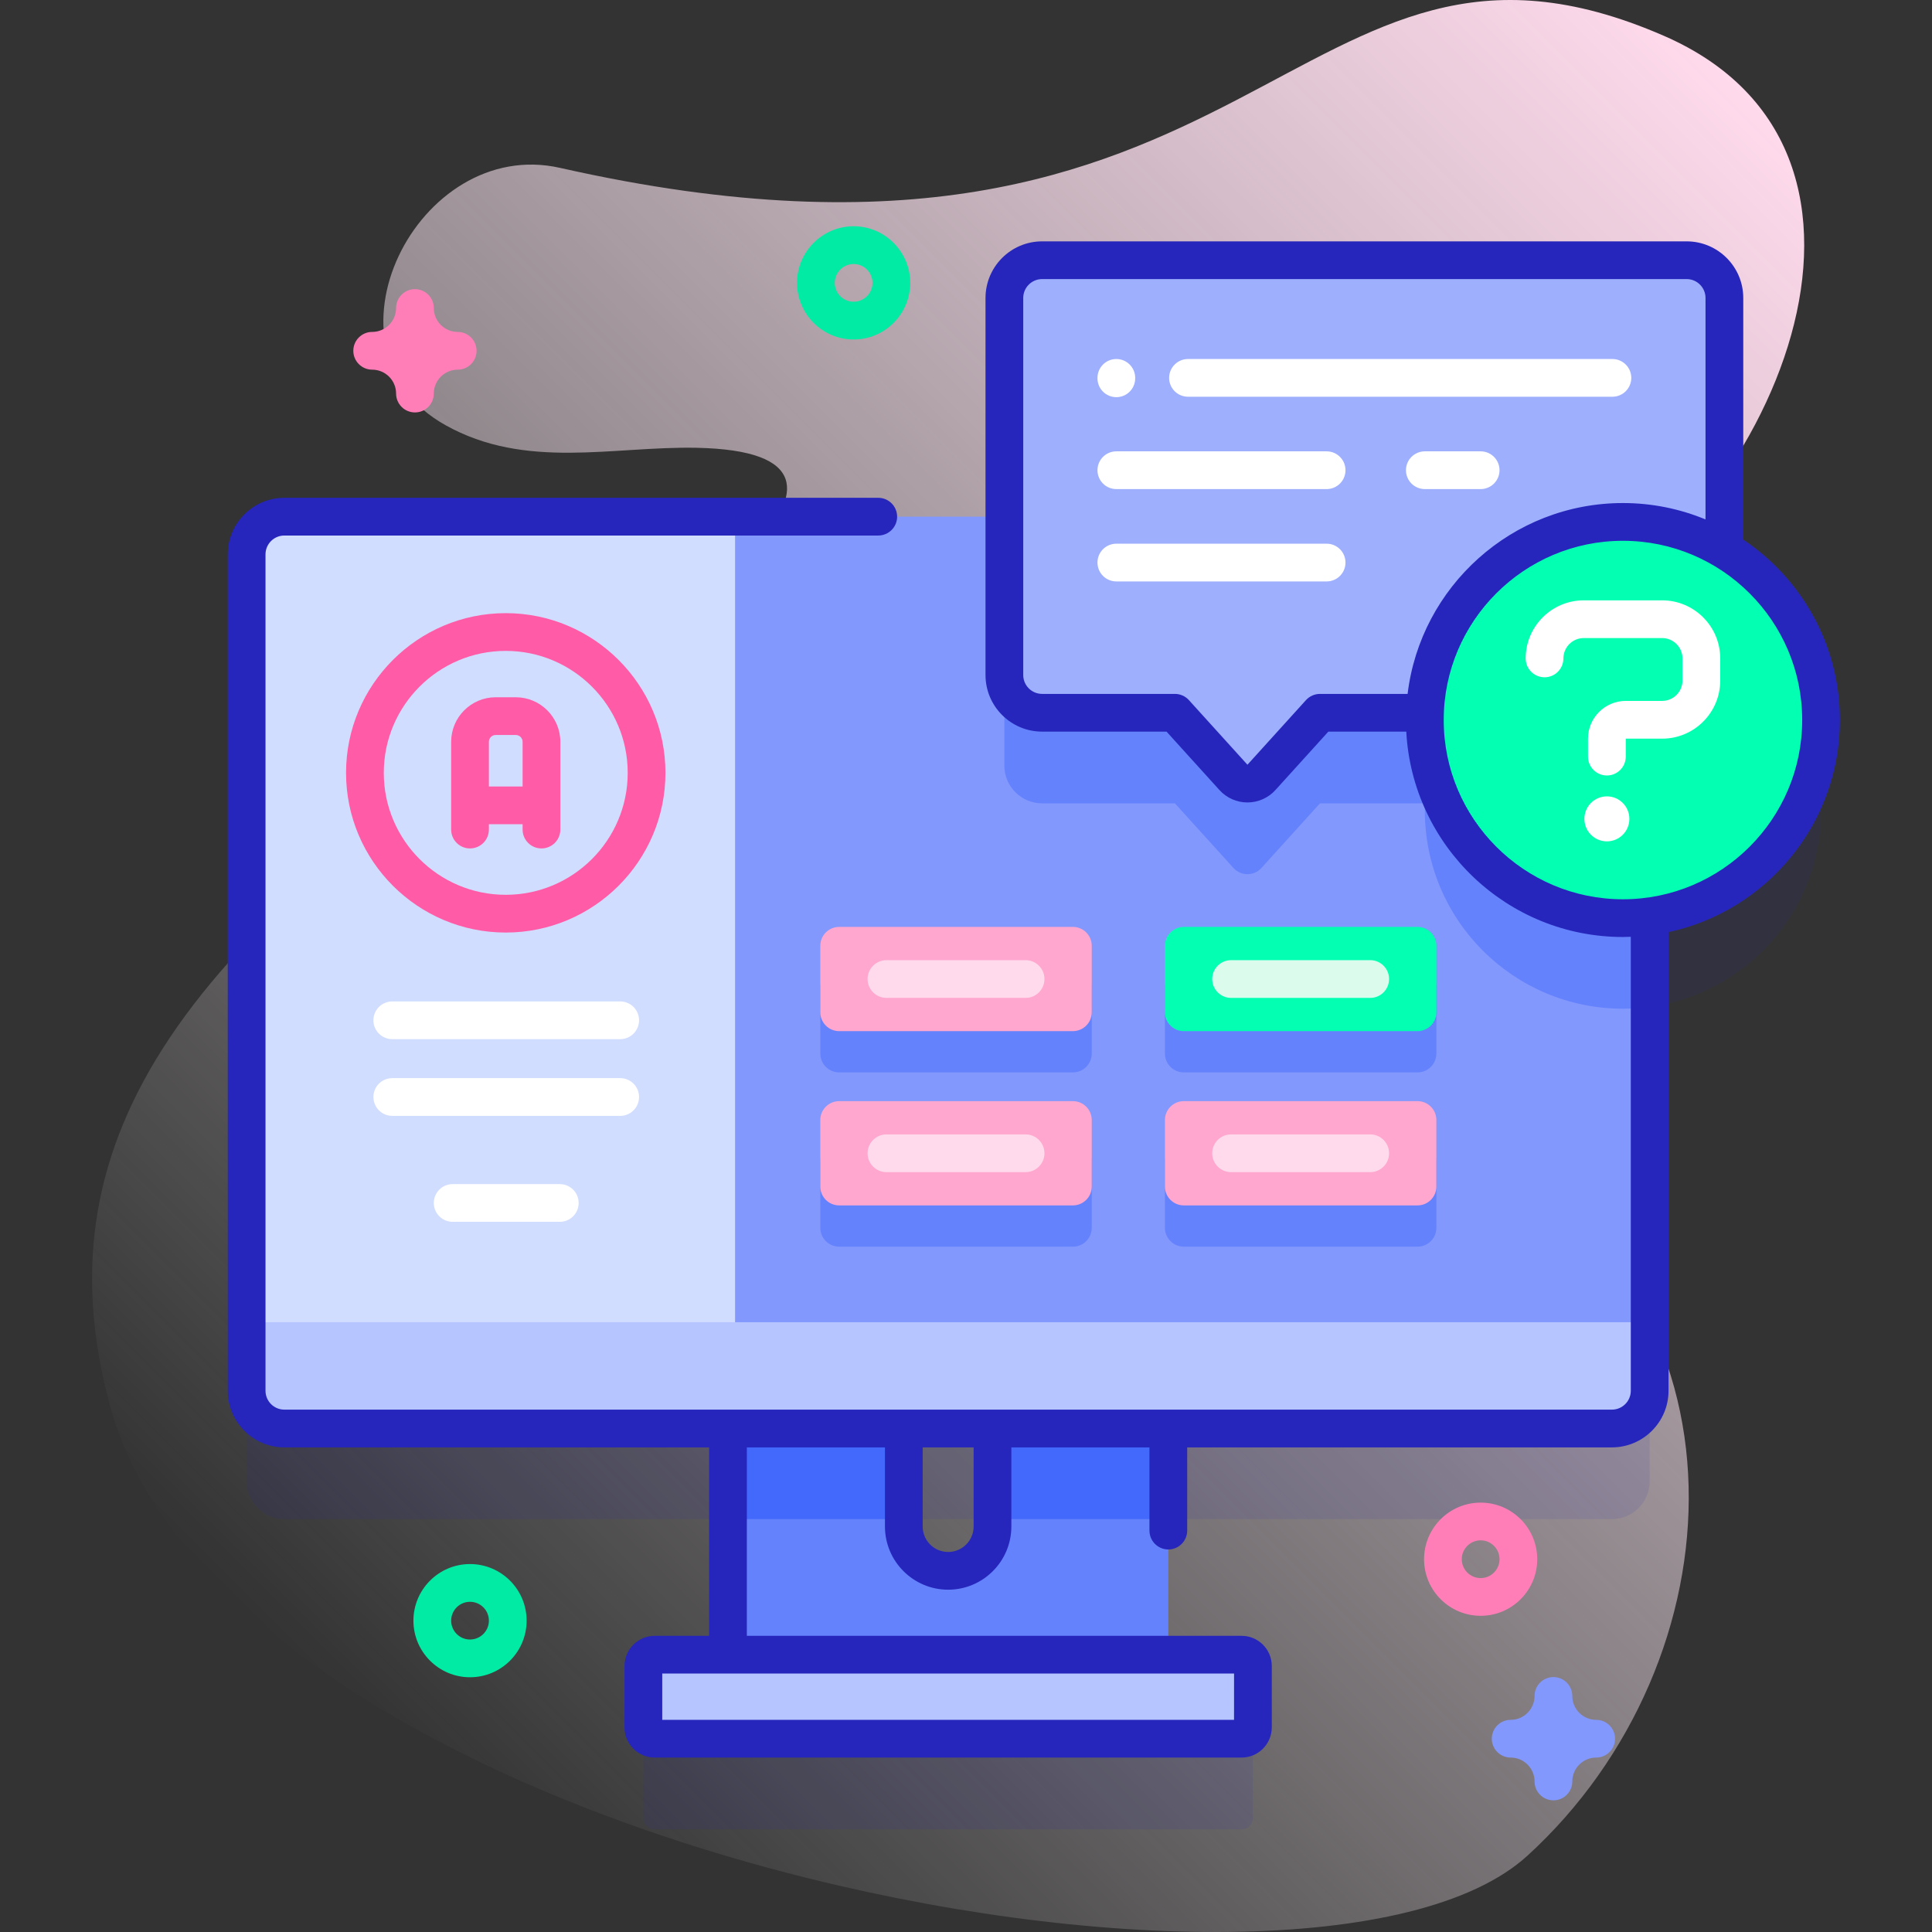 <svg width="80" height="80" viewBox="0 0 80 80" fill="none" xmlns="http://www.w3.org/2000/svg">
<rect x="0" y="0" width="80" height="80" fill="#333333" stroke="none"/>
<path d="M64.289 26.194C73.437 21.468 79.946 6.301 68.904 1.486C53.428 -5.26 52.333 13.532 23.189 6.951C17.294 5.62 12.847 14.472 18.442 17.603C21.774 19.469 25.374 18.473 28.841 18.542C38.174 18.73 27.573 26.063 24.056 28.278C6.636 39.247 1.825 47.745 4.505 58.027C9.318 76.492 54.166 85.137 63.251 76.838C72.065 68.785 72.88 53.837 61.284 47.541C56.529 44.959 50.535 45.696 46.118 42.832C35.958 36.245 58.598 29.134 64.289 26.194Z" fill="url(#paint0_linear_843_78603)"/>
<path opacity="0.1" d="M75.406 33.565C75.406 30.57 73.8 27.951 71.403 26.519V16.088C71.403 15.226 70.705 14.525 69.841 14.525H43.15C42.288 14.525 41.588 15.226 41.588 16.088V25.144H11.775C10.912 25.144 10.213 25.843 10.213 26.706V61.339C10.213 62.202 10.912 62.902 11.775 62.902H30.144V72.267H27.109C26.851 72.267 26.641 72.477 26.641 72.736V75.277C26.641 75.536 26.851 75.746 27.109 75.746H51.412C51.671 75.746 51.881 75.536 51.881 75.277V72.736C51.881 72.477 51.671 72.267 51.412 72.267H48.378V62.902H66.746C67.609 62.902 68.309 62.202 68.309 61.339V41.691C72.316 41.151 75.406 37.72 75.406 33.565ZM41.097 66.959C41.097 67.973 40.275 68.795 39.261 68.795C38.247 68.795 37.425 67.973 37.425 66.959V62.902H41.097V66.959Z" fill="#2626BC"/>
<path d="M48.378 57.886V68.517H30.144V57.886H37.425V63.209C37.425 64.223 38.247 65.045 39.261 65.045C40.275 65.045 41.097 64.223 41.097 63.209V57.886H48.378Z" fill="#6582FD"/>
<path d="M30.144 57.886H37.425V62.901H30.144V57.886Z" fill="#4369FC"/>
<path d="M41.097 57.886H48.378V62.901H41.097V57.886Z" fill="#4369FC"/>
<path d="M51.412 68.517H27.109C26.85 68.517 26.64 68.727 26.64 68.986V71.527C26.64 71.786 26.85 71.996 27.109 71.996H51.412C51.671 71.996 51.881 71.786 51.881 71.527V68.986C51.881 68.727 51.671 68.517 51.412 68.517Z" fill="#B6C4FF"/>
<path d="M66.746 59.152H11.775C10.912 59.152 10.213 58.452 10.213 57.589V22.956C10.213 22.093 10.912 21.394 11.775 21.394H66.746C67.609 21.394 68.309 22.093 68.309 22.956V57.589C68.309 58.452 67.609 59.152 66.746 59.152Z" fill="#8298FD"/>
<path d="M68.309 41.691V22.956C68.309 22.093 67.609 21.394 66.746 21.394H41.588V31.702C41.588 32.565 42.288 33.264 43.15 33.264H48.65L51.075 35.941C51.385 36.283 51.922 36.283 52.233 35.941L54.658 33.264H59.007C59.003 33.364 58.999 33.464 58.999 33.565C58.999 38.095 62.672 41.768 67.203 41.768C67.578 41.768 67.947 41.74 68.309 41.691Z" fill="#6582FD"/>
<path d="M30.438 21.394H11.775C10.912 21.394 10.213 22.093 10.213 22.956V57.589C10.213 58.452 10.912 59.152 11.775 59.152H30.438V21.394Z" fill="#D1DDFF"/>
<path d="M10.213 54.749V57.589C10.213 58.452 10.912 59.152 11.775 59.152H66.746C67.609 59.152 68.309 58.452 68.309 57.589V54.749H10.213Z" fill="#B6C4FF"/>
<path d="M71.403 12.338V27.952C71.403 28.814 70.705 29.515 69.841 29.515H54.658L52.233 32.191C51.922 32.533 51.385 32.533 51.075 32.191L48.65 29.515H43.15C42.288 29.515 41.588 28.814 41.588 27.952V12.338C41.588 11.476 42.288 10.775 43.15 10.775H69.841C70.705 10.775 71.403 11.476 71.403 12.338Z" fill="#9EAFFD"/>
<path d="M66.767 16.428H49.193C48.761 16.428 48.411 16.079 48.411 15.647C48.411 15.216 48.761 14.866 49.193 14.866H66.767C67.198 14.866 67.548 15.216 67.548 15.647C67.548 16.079 67.198 16.428 66.767 16.428Z" fill="white"/>
<path d="M61.311 20.252H58.999C58.568 20.252 58.218 19.902 58.218 19.471C58.218 19.039 58.568 18.689 58.999 18.689H61.311C61.742 18.689 62.092 19.039 62.092 19.471C62.092 19.902 61.742 20.252 61.311 20.252Z" fill="white"/>
<path d="M54.933 20.252H46.225C45.793 20.252 45.444 19.902 45.444 19.471C45.444 19.039 45.793 18.689 46.225 18.689H54.933C55.364 18.689 55.714 19.039 55.714 19.471C55.714 19.902 55.364 20.252 54.933 20.252Z" fill="white"/>
<path d="M54.933 24.076H46.225C45.793 24.076 45.444 23.726 45.444 23.294C45.444 22.863 45.793 22.513 46.225 22.513H54.933C55.364 22.513 55.714 22.863 55.714 23.294C55.714 23.726 55.364 24.076 54.933 24.076Z" fill="white"/>
<path d="M46.225 16.446C45.793 16.446 45.444 16.097 45.444 15.665V15.647C45.444 15.216 45.793 14.866 46.225 14.866C46.657 14.866 47.006 15.216 47.006 15.647V15.665C47.006 16.097 46.657 16.446 46.225 16.446Z" fill="white"/>
<path d="M67.203 38.018C71.733 38.018 75.406 34.345 75.406 29.815C75.406 25.284 71.733 21.612 67.203 21.612C62.672 21.612 58.999 25.284 58.999 29.815C58.999 34.345 62.672 38.018 67.203 38.018Z" fill="#02FFB2"/>
<path d="M76.187 29.815C76.187 26.702 74.596 23.955 72.185 22.343V12.338C72.185 11.045 71.133 9.994 69.841 9.994H43.152C41.859 9.994 40.808 11.045 40.808 12.338V27.952C40.808 29.244 41.859 30.295 43.152 30.295H48.304L50.496 32.715C50.791 33.041 51.212 33.228 51.651 33.228H51.653C52.093 33.228 52.515 33.042 52.812 32.715L55.004 30.295H58.231C58.482 35.027 62.41 38.799 67.203 38.799C67.312 38.799 67.42 38.795 67.528 38.791V57.589C67.528 58.02 67.177 58.37 66.746 58.37H11.775C11.344 58.37 10.994 58.02 10.994 57.589V22.956C10.994 22.526 11.344 22.175 11.775 22.175H36.366C36.798 22.175 37.148 21.825 37.148 21.394C37.148 20.962 36.798 20.613 36.366 20.613H11.775C10.483 20.613 9.431 21.664 9.431 22.956V57.589C9.431 58.881 10.483 59.933 11.775 59.933H29.362V67.736H27.109C26.42 67.736 25.859 68.296 25.859 68.986V71.527C25.859 72.216 26.42 72.777 27.109 72.777H51.412C52.101 72.777 52.662 72.216 52.662 71.527V68.986C52.662 68.296 52.101 67.736 51.412 67.736H30.925V59.933H36.644V63.209C36.644 64.652 37.818 65.826 39.261 65.826C40.704 65.826 41.878 64.652 41.878 63.209V59.933H47.597V63.379C47.597 63.81 47.946 64.16 48.378 64.16C48.809 64.16 49.159 63.81 49.159 63.379V59.933H66.746C68.039 59.933 69.09 58.881 69.09 57.589V38.598C73.141 37.728 76.187 34.121 76.187 29.815ZM51.099 71.214H27.422V69.298H51.1L51.099 71.214ZM40.316 63.209C40.316 63.791 39.843 64.264 39.261 64.264C38.679 64.264 38.206 63.791 38.206 63.209V59.933H40.316V63.209ZM54.658 28.733C54.437 28.733 54.227 28.826 54.079 28.989L51.654 31.666L49.229 28.989C49.081 28.826 48.871 28.733 48.65 28.733H43.152C42.721 28.733 42.37 28.382 42.37 27.952V12.338C42.37 11.907 42.721 11.556 43.152 11.556H69.841C70.271 11.556 70.622 11.907 70.622 12.338V21.508C69.567 21.072 68.413 20.83 67.203 20.83C62.615 20.83 58.822 24.288 58.286 28.733H54.658ZM67.203 37.237C63.11 37.237 59.781 33.907 59.781 29.815C59.781 25.722 63.11 22.393 67.203 22.393C71.295 22.393 74.625 25.722 74.625 29.815C74.625 33.907 71.295 37.237 67.203 37.237Z" fill="#2626BC"/>
<path d="M66.538 34.839C67.052 34.839 67.469 34.422 67.469 33.907C67.469 33.393 67.052 32.976 66.538 32.976C66.023 32.976 65.606 33.393 65.606 33.907C65.606 34.422 66.023 34.839 66.538 34.839Z" fill="white"/>
<path d="M66.538 32.111C66.106 32.111 65.756 31.762 65.756 31.33V30.586C65.756 29.724 66.457 29.023 67.319 29.023H68.826C69.29 29.023 69.668 28.646 69.668 28.181V27.264C69.668 26.799 69.29 26.421 68.826 26.421H65.579C65.115 26.421 64.737 26.799 64.737 27.264C64.737 27.695 64.388 28.045 63.956 28.045C63.525 28.045 63.175 27.695 63.175 27.264C63.175 25.938 64.253 24.859 65.579 24.859H68.826C70.152 24.859 71.231 25.938 71.231 27.264V28.181C71.231 29.507 70.152 30.586 68.826 30.586H67.319V31.33C67.319 31.762 66.969 32.111 66.538 32.111Z" fill="white"/>
<path d="M49.019 44.406H58.696C59.127 44.406 59.477 44.056 59.477 43.625V40.871C59.477 40.439 59.127 40.09 58.696 40.09H49.019C48.587 40.09 48.237 40.439 48.237 40.871V43.625C48.237 44.057 48.587 44.406 49.019 44.406Z" fill="#6582FD"/>
<path d="M34.749 44.406H44.426C44.857 44.406 45.207 44.056 45.207 43.625V40.871C45.207 40.439 44.857 40.09 44.426 40.09H34.749C34.317 40.09 33.967 40.439 33.967 40.871V43.625C33.967 44.057 34.317 44.406 34.749 44.406Z" fill="#6582FD"/>
<path d="M49.019 51.622H58.696C59.127 51.622 59.477 51.272 59.477 50.84V48.086C59.477 47.655 59.127 47.305 58.696 47.305H49.019C48.587 47.305 48.237 47.655 48.237 48.086V50.84C48.237 51.272 48.587 51.622 49.019 51.622Z" fill="#6582FD"/>
<path d="M34.749 51.622H44.426C44.857 51.622 45.207 51.272 45.207 50.84V48.086C45.207 47.655 44.857 47.305 44.426 47.305H34.749C34.317 47.305 33.967 47.655 33.967 48.086V50.84C33.967 51.272 34.317 51.622 34.749 51.622Z" fill="#6582FD"/>
<path d="M49.019 42.697H58.696C59.127 42.697 59.477 42.348 59.477 41.916V39.162C59.477 38.731 59.127 38.381 58.696 38.381H49.019C48.587 38.381 48.237 38.731 48.237 39.162V41.916C48.237 42.348 48.587 42.697 49.019 42.697Z" fill="#02FFB2"/>
<path d="M56.738 41.321H50.977C50.545 41.321 50.195 40.971 50.195 40.539C50.195 40.108 50.545 39.758 50.977 39.758H56.738C57.169 39.758 57.519 40.108 57.519 40.539C57.519 40.971 57.169 41.321 56.738 41.321Z" fill="#DBFCED"/>
<path d="M34.749 42.697H44.426C44.857 42.697 45.207 42.348 45.207 41.916V39.162C45.207 38.731 44.857 38.381 44.426 38.381H34.749C34.317 38.381 33.967 38.731 33.967 39.162V41.916C33.967 42.348 34.317 42.697 34.749 42.697Z" fill="#FFA7CE"/>
<path d="M42.468 41.321H36.706C36.275 41.321 35.925 40.971 35.925 40.539C35.925 40.108 36.275 39.758 36.706 39.758H42.468C42.899 39.758 43.249 40.108 43.249 40.539C43.249 40.971 42.899 41.321 42.468 41.321Z" fill="#FFDAEC"/>
<path d="M49.019 49.913H58.696C59.127 49.913 59.477 49.563 59.477 49.132V46.377C59.477 45.946 59.127 45.596 58.696 45.596H49.019C48.587 45.596 48.237 45.946 48.237 46.377V49.132C48.237 49.563 48.587 49.913 49.019 49.913Z" fill="#FFA7CE"/>
<path d="M56.738 48.536H50.977C50.545 48.536 50.195 48.186 50.195 47.755C50.195 47.323 50.545 46.973 50.977 46.973H56.738C57.169 46.973 57.519 47.323 57.519 47.755C57.519 48.186 57.169 48.536 56.738 48.536Z" fill="#FFDAEC"/>
<path d="M34.749 49.913H44.426C44.857 49.913 45.207 49.563 45.207 49.132V46.377C45.207 45.946 44.857 45.596 44.426 45.596H34.749C34.317 45.596 33.967 45.946 33.967 46.377V49.132C33.967 49.563 34.317 49.913 34.749 49.913Z" fill="#FFA7CE"/>
<path d="M42.468 48.536H36.706C36.275 48.536 35.925 48.186 35.925 47.755C35.925 47.323 36.275 46.973 36.706 46.973H42.468C42.899 46.973 43.249 47.323 43.249 47.755C43.249 48.186 42.899 48.536 42.468 48.536Z" fill="#FFDAEC"/>
<path d="M25.681 43.029H16.243C15.812 43.029 15.462 42.679 15.462 42.248C15.462 41.817 15.812 41.467 16.243 41.467H25.681C26.113 41.467 26.462 41.817 26.462 42.248C26.462 42.679 26.113 43.029 25.681 43.029Z" fill="white"/>
<path d="M25.681 46.206H16.243C15.812 46.206 15.462 45.856 15.462 45.424C15.462 44.993 15.812 44.643 16.243 44.643H25.681C26.113 44.643 26.462 44.993 26.462 45.424C26.462 45.856 26.113 46.206 25.681 46.206Z" fill="white"/>
<path d="M23.18 50.593H18.744C18.313 50.593 17.963 50.244 17.963 49.812C17.963 49.381 18.313 49.031 18.744 49.031H23.18C23.611 49.031 23.961 49.381 23.961 49.812C23.961 50.244 23.611 50.593 23.18 50.593Z" fill="white"/>
<path d="M21.358 28.872H20.525C19.509 28.872 18.681 29.7 18.681 30.717V34.351C18.681 34.782 19.031 35.132 19.462 35.132C19.894 35.132 20.244 34.782 20.244 34.351V34.13H21.64V34.351C21.64 34.782 21.99 35.132 22.421 35.132C22.853 35.132 23.203 34.782 23.203 34.351V30.717C23.203 29.7 22.375 28.872 21.358 28.872ZM20.244 32.567V30.716C20.244 30.561 20.37 30.435 20.526 30.435H21.359C21.514 30.435 21.64 30.561 21.64 30.716V32.567H20.244Z" fill="#FF5BA7"/>
<path d="M20.942 38.615C17.296 38.615 14.329 35.648 14.329 32.002C14.329 28.356 17.296 25.389 20.942 25.389C24.588 25.389 27.555 28.356 27.555 32.002C27.555 35.648 24.588 38.615 20.942 38.615ZM20.942 26.952C18.157 26.952 15.892 29.218 15.892 32.002C15.892 34.787 18.157 37.052 20.942 37.052C23.727 37.052 25.992 34.787 25.992 32.002C25.992 29.218 23.727 26.952 20.942 26.952Z" fill="#FF5BA7"/>
<path d="M19.463 69.452C18.17 69.452 17.119 68.4 17.119 67.108C17.119 65.816 18.17 64.764 19.463 64.764C20.755 64.764 21.806 65.816 21.806 67.108C21.806 68.4 20.755 69.452 19.463 69.452ZM19.463 66.327C19.032 66.327 18.681 66.677 18.681 67.108C18.681 67.539 19.032 67.889 19.463 67.889C19.893 67.889 20.244 67.539 20.244 67.108C20.244 66.677 19.893 66.327 19.463 66.327Z" fill="#01EBA4"/>
<path d="M35.347 14.057C34.055 14.057 33.003 13.005 33.003 11.713C33.003 10.421 34.055 9.369 35.347 9.369C36.639 9.369 37.691 10.421 37.691 11.713C37.691 13.005 36.639 14.057 35.347 14.057ZM35.347 10.932C34.916 10.932 34.566 11.282 34.566 11.713C34.566 12.144 34.916 12.494 35.347 12.494C35.778 12.494 36.128 12.144 36.128 11.713C36.128 11.282 35.778 10.932 35.347 10.932Z" fill="#01EBA4"/>
<path d="M61.311 66.907C60.018 66.907 58.967 65.856 58.967 64.564C58.967 63.271 60.018 62.22 61.311 62.22C62.603 62.22 63.654 63.271 63.654 64.564C63.654 65.856 62.603 66.907 61.311 66.907ZM61.311 63.782C60.88 63.782 60.529 64.133 60.529 64.564C60.529 64.994 60.88 65.345 61.311 65.345C61.742 65.345 62.092 64.994 62.092 64.564C62.092 64.133 61.742 63.782 61.311 63.782Z" fill="#FF7EB7"/>
<path d="M64.324 74.548C63.893 74.548 63.543 74.198 63.543 73.767C63.543 73.221 63.099 72.777 62.553 72.777C62.122 72.777 61.772 72.427 61.772 71.996C61.772 71.564 62.122 71.215 62.553 71.215C63.099 71.215 63.543 70.771 63.543 70.225C63.543 69.794 63.893 69.444 64.324 69.444C64.756 69.444 65.105 69.794 65.105 70.225C65.105 70.771 65.549 71.215 66.095 71.215C66.526 71.215 66.876 71.564 66.876 71.996C66.876 72.427 66.526 72.777 66.095 72.777C65.549 72.777 65.105 73.221 65.105 73.767C65.105 74.198 64.756 74.548 64.324 74.548Z" fill="#8298FD"/>
<path d="M17.182 17.078C16.751 17.078 16.401 16.728 16.401 16.296C16.401 15.751 15.957 15.307 15.411 15.307C14.98 15.307 14.63 14.957 14.63 14.525C14.63 14.094 14.98 13.744 15.411 13.744C15.957 13.744 16.401 13.3 16.401 12.755C16.401 12.323 16.751 11.973 17.182 11.973C17.613 11.973 17.963 12.323 17.963 12.755C17.963 13.3 18.407 13.744 18.953 13.744C19.384 13.744 19.734 14.094 19.734 14.525C19.734 14.957 19.384 15.307 18.953 15.307C18.407 15.307 17.963 15.751 17.963 16.296C17.963 16.728 17.614 17.078 17.182 17.078Z" fill="#FF7EB7"/>
<defs>
<linearGradient id="paint0_linear_843_78603" x1="13.391" y1="69.924" x2="75.916" y2="7.4" gradientUnits="userSpaceOnUse">
<stop stop-color="#FFFCFF" stop-opacity="0"/>
<stop offset="1" stop-color="#FFDAEC"/>
</linearGradient>
</defs>
</svg>
